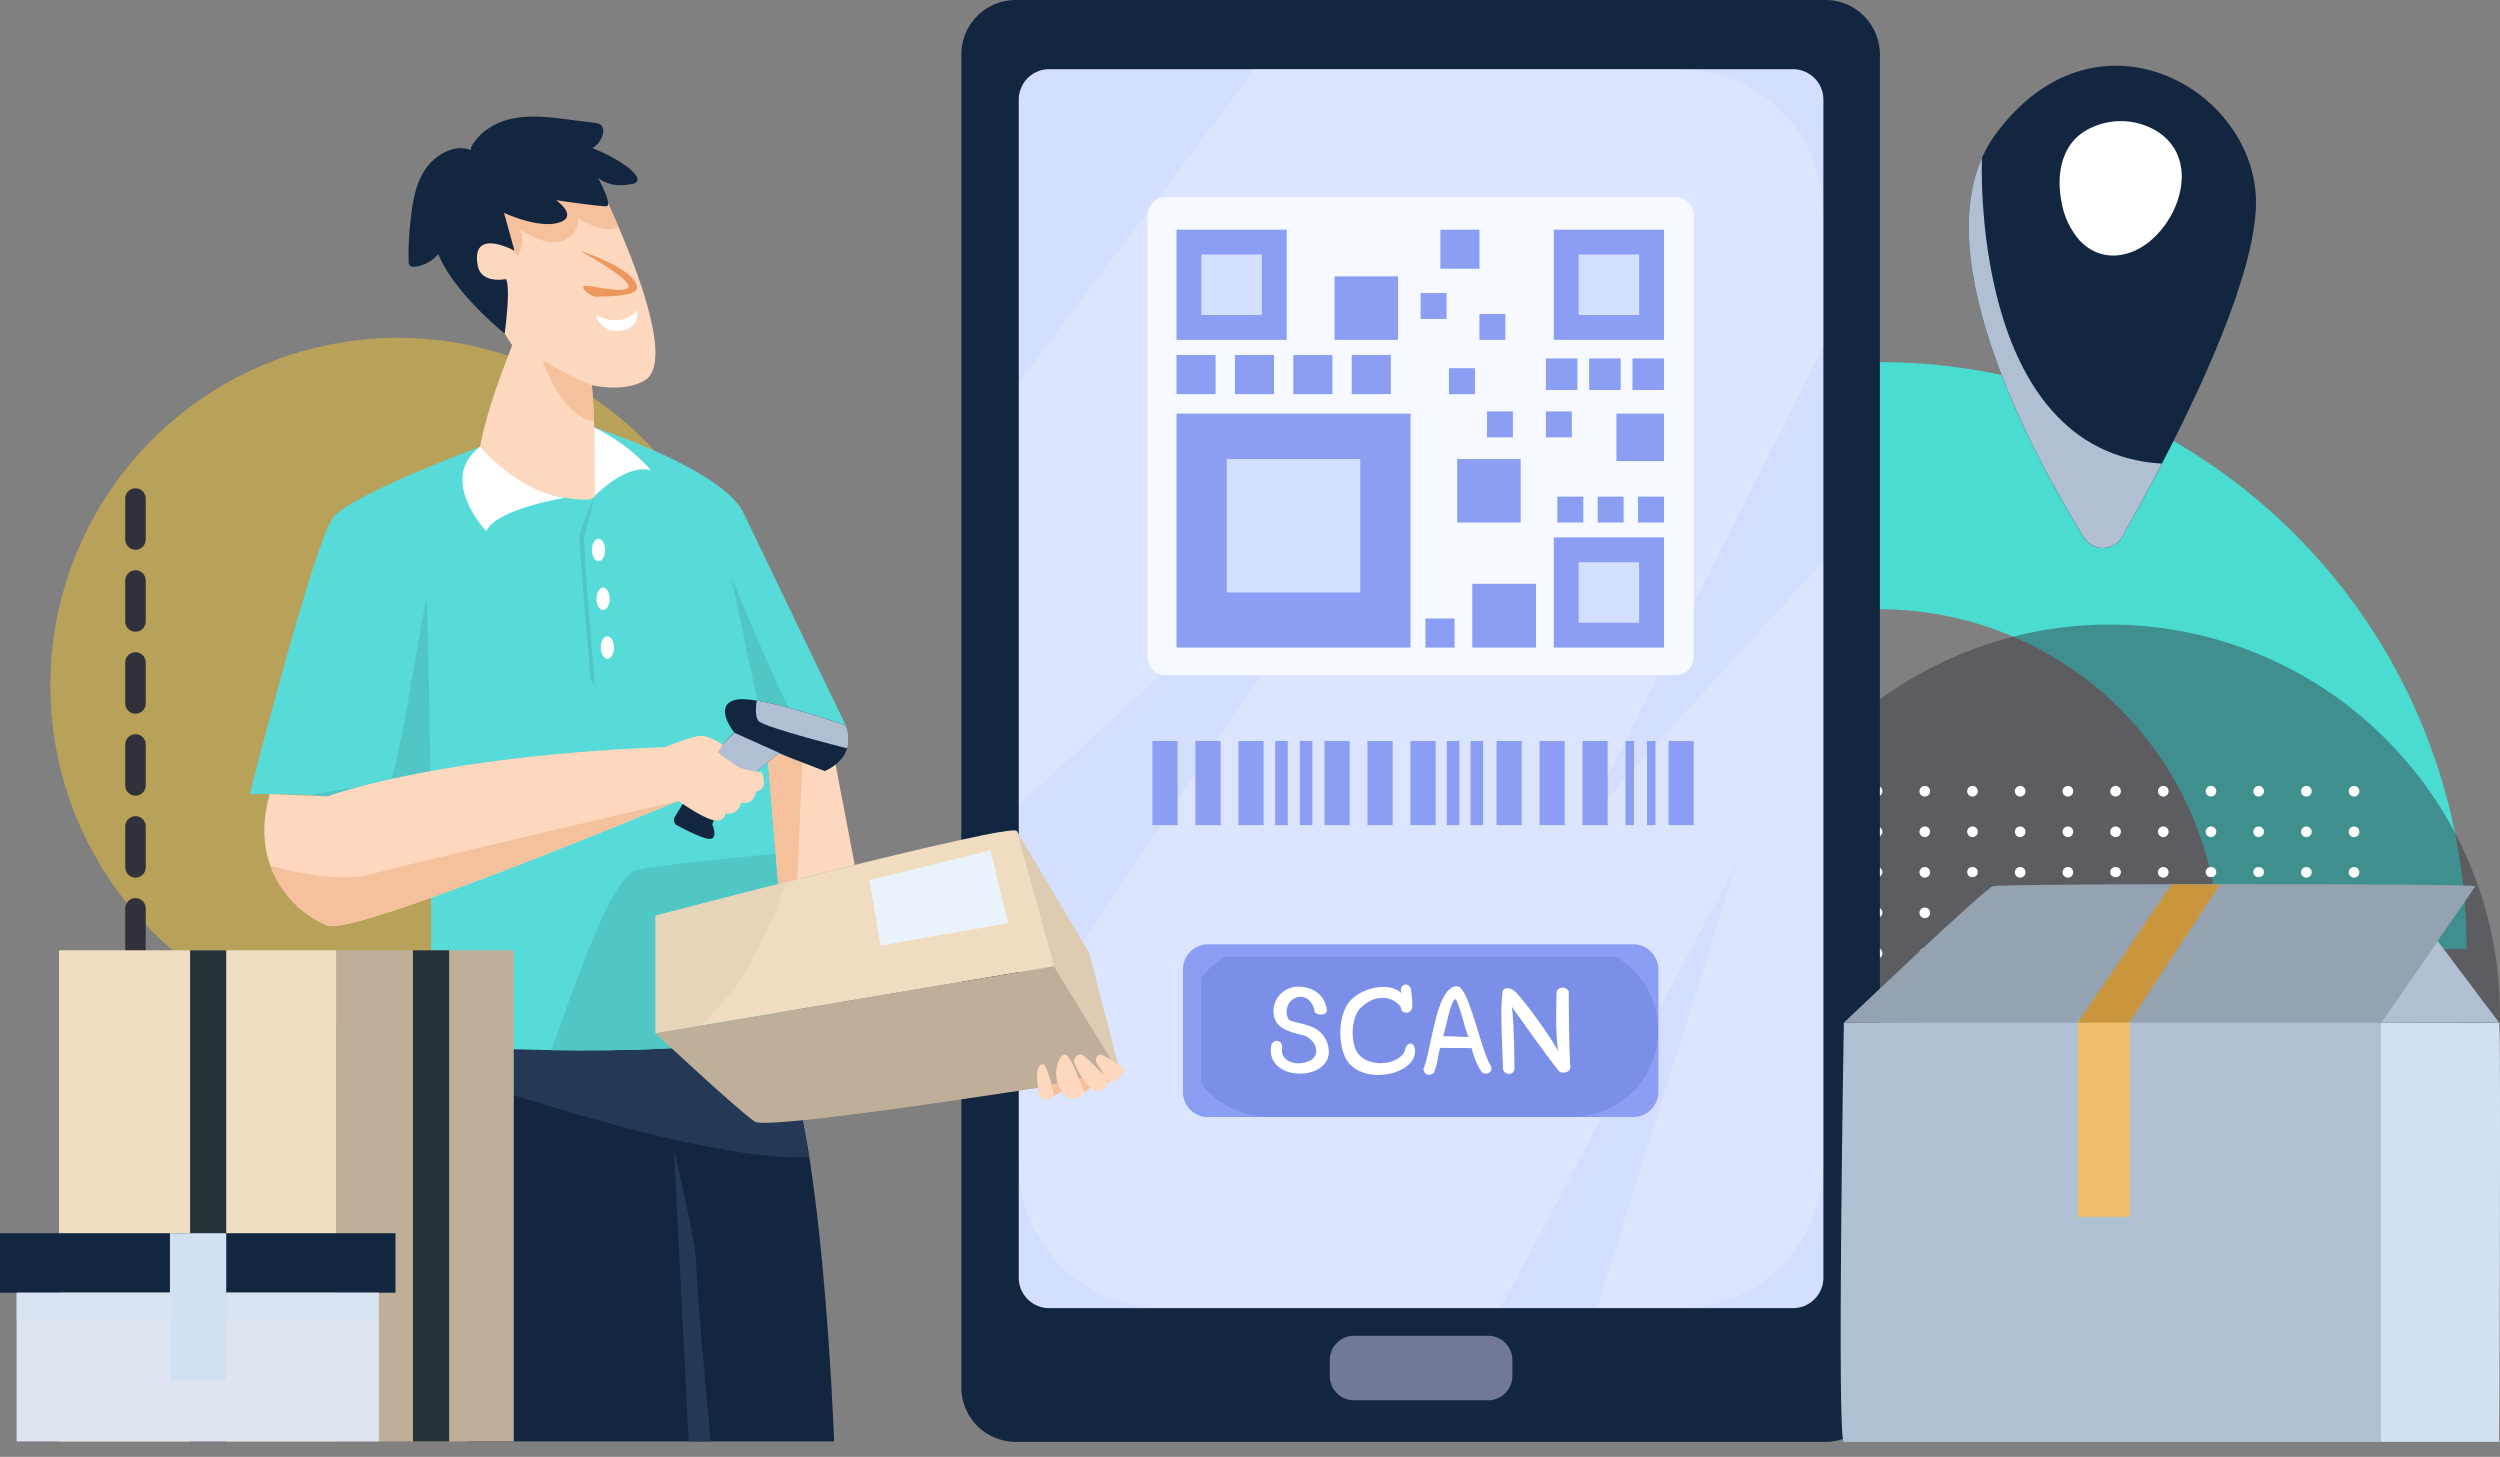 <svg xmlns="http://www.w3.org/2000/svg" xmlns:xlink="http://www.w3.org/1999/xlink" width="487.959" height="284.353" viewBox="0 0 487.959 284.353">
  <rect x="0" y="0" width="487.959" height="284.353" fill="#808080" stroke="none"/>
  <defs>
    <clipPath id="clip-path">
      <rect id="Rectángulo_352791" data-name="Rectángulo 352791" width="240.644" height="122.765" fill="#12263f"/>
    </clipPath>
    <clipPath id="clip-path-2">
      <rect id="Rectángulo_358504" data-name="Rectángulo 358504" width="487.959" height="284.353" fill="none"/>
    </clipPath>
    <clipPath id="clip-path-3">
      <rect id="Rectángulo_358431" data-name="Rectángulo 358431" width="487.958" height="284.352" fill="none"/>
    </clipPath>
    <clipPath id="clip-path-4">
      <path id="Rectángulo_358433" data-name="Rectángulo 358433" d="M28,0H129.051a28,28,0,0,1,28,28V213.829a28,28,0,0,1-28,28H28a28,28,0,0,1-28-28V28A28,28,0,0,1,28,0Z" fill="#e9f0fe"/>
    </clipPath>
    <clipPath id="clip-path-5">
      <rect id="Rectángulo_358432" data-name="Rectángulo 358432" width="183.407" height="262.425" fill="#e9f0fe"/>
    </clipPath>
    <clipPath id="clip-path-7">
      <path id="Rectángulo_358481" data-name="Rectángulo 358481" d="M16.862,0H75.943A16.862,16.862,0,0,1,92.805,16.862v0A16.862,16.862,0,0,1,75.943,33.725H16.862A16.862,16.862,0,0,1,0,16.862v0A16.862,16.862,0,0,1,16.862,0Z" fill="none"/>
    </clipPath>
    <clipPath id="clip-path-8">
      <rect id="Rectángulo_358480" data-name="Rectángulo 358480" width="92.322" height="35.461" fill="none"/>
    </clipPath>
    <clipPath id="clip-path-10">
      <path id="Trazado_751793" data-name="Trazado 751793" d="M399.141,959.792s-4.745,12.328-2.351,25.825,6.5,51.64,6.5,51.64H474.78s-2.353-65.439-11.1-77.464Z" transform="translate(-396.115 -959.792)" fill="none"/>
    </clipPath>
    <clipPath id="clip-path-12">
      <path id="Trazado_751796" data-name="Trazado 751796" d="M703.99,677.416l2.291,27.622,15-3.747-4.812-25.2Z" transform="translate(-703.99 -676.09)" fill="#f5c19c"/>
    </clipPath>
    <clipPath id="clip-path-14">
      <path id="Trazado_751800" data-name="Trazado 751800" d="M274.455,396.513s-24.948,9.179-28.67,13.776-16.323,54.023-16.323,54.023,25.343-.4,35.4,3.62V513.39s53.5,3.62,69.995-3.218c0,0-2.351-29.133-4.6-55.906l15.552-3.331L326.058,409.9h0c-3.5-8.789-29.361-17.142-29.361-17.142Z" transform="translate(-229.462 -392.755)" fill="none"/>
    </clipPath>
    <clipPath id="clip-path-16">
      <path id="Trazado_751804" data-name="Trazado 751804" d="M442.282,158.872c-7.795.24-16.355,5.549-18.24,9.1-2.622,4.936,7.1,20.979,9.564,24.538,0,0-9.122,22.3-5.723,24.767s21.714,7.229,21.869,4.6c.11-1.869-.033-15.63-.61-21.562,3.724.738,7.42.678,10.229-.893,6.307-3.53-2.7-25.046-6.841-34.092a10.979,10.979,0,0,0-9.919-6.462c-.109,0-.219,0-.328.005" transform="translate(-423.597 -158.867)" fill="none"/>
    </clipPath>
    <clipPath id="clip-path-18">
      <path id="Trazado_751818" data-name="Trazado 751818" d="M631.034,642.672c-4.173,1.26,0,6.378,0,6.378-2.654,1.725-9.555,12.961-11.661,16.452a1.154,1.154,0,0,0,.444,1.615c1.792.959,5.334,2.758,6.492,2.643,1.575-.157.394-2.835.394-2.835,1.811-5.354,12.993-13.859,12.993-13.859l8.977,3.465c6.772-3.15,4.095-8.9,4.095-8.9s-14.48-5.13-20.267-5.129a5.232,5.232,0,0,0-1.467.168" transform="translate(-619.207 -642.504)" fill="none"/>
    </clipPath>
    <clipPath id="clip-path-20">
      <path id="Trazado_751821" data-name="Trazado 751821" d="M321.14,678.306c-44.6,1.672-65.846,9.6-65.846,9.6l-11.326-.44c-4.338,15.122,5.784,23.646,11.326,25.671,4.938,1.8,57.107-19.647,68.4-24.336,1.379.949,4.914,3.3,6.778,3.738,2.347.556,2.409-1.3,2.409-1.3a2.5,2.5,0,0,0,3.063-2.1c2.569.556,2.99-2.224,2.99-2.224,2.594-.309,1.05-3.706,1.05-3.706a23,23,0,0,1-4.262-.865,37.133,37.133,0,0,1-4.274-3.029l.931-1.449a10.885,10.885,0,0,0-3.822-1.761,1.708,1.708,0,0,0-.246-.016c-1.566,0-5.481,1.526-7.171,2.216" transform="translate(-242.916 -676.09)" fill="none"/>
    </clipPath>
    <clipPath id="clip-path-22">
      <path id="Trazado_751824" data-name="Trazado 751824" d="M602.25,779.646v22.961l77.8-13.08s-6.177-24.706-7.266-26.4c-.049-.076-.233-.112-.54-.112-6.6,0-70,16.636-70,16.636" transform="translate(-602.25 -763.01)" fill="none"/>
    </clipPath>
    <clipPath id="clip-path-23">
      <rect id="Rectángulo_358489" data-name="Rectángulo 358489" width="32.066" height="37.042" fill="#ddcbb2"/>
    </clipPath>
    <clipPath id="clip-path-25">
      <rect id="Rectángulo_358498" data-name="Rectángulo 358498" width="70.708" height="5.579" fill="#d2e1f1"/>
    </clipPath>
    <clipPath id="clip-path-26">
      <path id="Trazado_751840" data-name="Trazado 751840" d="M1814.268,73.826c-15.5,21.166,7.614,63.052,17.261,78.647a4.352,4.352,0,0,0,7.488-.139c8.055-14.193,26.819-49.218,26.08-66.267-.6-13.806-13.228-25.664-27.3-25.664-8.029,0-16.527,3.861-23.528,13.423" transform="translate(-1809.062 -60.403)" fill="#b0c0d2"/>
    </clipPath>
  </defs>
  <g id="Grupo_1022456" data-name="Grupo 1022456" transform="translate(8055.661 7583.24)">
    <g id="Grupo_1020694" data-name="Grupo 1020694" transform="translate(-8045.832 -7520.748)">
      <g id="Enmascarar_grupo_1018593" data-name="Enmascarar grupo 1018593" transform="translate(237.485 0)" clip-path="url(#clip-path)">
        <path id="Trazado_151731" data-name="Trazado 151731" d="M114.579,180.914a66.335,66.335,0,1,1,66.335-66.335,66.41,66.41,0,0,1-66.335,66.335m0,48.244A114.579,114.579,0,1,0,0,114.579,114.579,114.579,0,0,0,114.579,229.157Z" transform="translate(4.971 8.187)" fill="#4adbd1"/>
      </g>
      <g id="Grupo_1018971" data-name="Grupo 1018971" transform="translate(0 0)">
        <path id="Trazado_145969" data-name="Trazado 145969" d="M67.861,0A67.861,67.861,0,1,1,0,67.861,67.861,67.861,0,0,1,67.861,0Z" transform="translate(0 3.444)" fill="#ffca28" opacity="0.444" style="mix-blend-mode: multiply;isolation: isolate"/>
        <rect id="Rectángulo_34812" data-name="Rectángulo 34812" width="478.129" height="201.389" transform="translate(0)" fill="none"/>
        <path id="Trazado_145971" data-name="Trazado 145971" d="M7.745,0A7.745,7.745,0,1,1,0,7.745,7.745,7.745,0,0,1,7.745,0Z" transform="translate(30.598 170.551)" fill="#31313c" opacity="0.444" style="mix-blend-mode: multiply;isolation: isolate"/>
        <g id="Grupo_80270" data-name="Grupo 80270" transform="translate(325.77 59.416)">
          <path id="Trazado_145968" data-name="Trazado 145968" d="M76.18,0A76.18,76.18,0,1,1,0,76.18,76.18,76.18,0,0,1,76.18,0Z" transform="translate(0)" fill="#31313c" opacity="0.444" style="mix-blend-mode: multiply;isolation: isolate"/>
          <g id="Grupo_78276" data-name="Grupo 78276" transform="translate(29.743 31.493)">
            <g id="Grupo_53306" data-name="Grupo 53306">
              <path id="Trazado_99200" data-name="Trazado 99200" d="M416.283,51.213a1.036,1.036,0,1,1-1.035-.989A1.013,1.013,0,0,1,416.283,51.213Z" transform="translate(-414.214 -50.224)" fill="#fff"/>
              <path id="Trazado_99201" data-name="Trazado 99201" d="M424.729,51.213a1.035,1.035,0,1,1-1.034-.989A1.012,1.012,0,0,1,424.729,51.213Z" transform="translate(-413.351 -50.224)" fill="#fff"/>
              <path id="Trazado_99202" data-name="Trazado 99202" d="M433.175,51.213a1.036,1.036,0,1,1-1.034-.989A1.012,1.012,0,0,1,433.175,51.213Z" transform="translate(-412.487 -50.224)" fill="#fff"/>
              <path id="Trazado_99203" data-name="Trazado 99203" d="M441.622,51.213a1.035,1.035,0,1,1-1.035-.989A1.013,1.013,0,0,1,441.622,51.213Z" transform="translate(-411.624 -50.224)" fill="#fff"/>
              <path id="Trazado_99204" data-name="Trazado 99204" d="M450.068,51.213a1.036,1.036,0,1,1-1.034-.989A1.012,1.012,0,0,1,450.068,51.213Z" transform="translate(-410.76 -50.224)" fill="#fff"/>
              <path id="Trazado_99205" data-name="Trazado 99205" d="M458.514,51.213a1.035,1.035,0,1,1-1.034-.989A1.012,1.012,0,0,1,458.514,51.213Z" transform="translate(-409.896 -50.224)" fill="#fff"/>
              <path id="Trazado_99206" data-name="Trazado 99206" d="M466.961,51.213a1.036,1.036,0,1,1-1.035-.989A1.013,1.013,0,0,1,466.961,51.213Z" transform="translate(-409.033 -50.224)" fill="#fff"/>
              <path id="Trazado_99207" data-name="Trazado 99207" d="M475.407,51.213a1.035,1.035,0,1,1-1.034-.989A1.012,1.012,0,0,1,475.407,51.213Z" transform="translate(-408.169 -50.224)" fill="#fff"/>
              <path id="Trazado_99208" data-name="Trazado 99208" d="M483.853,51.213a1.036,1.036,0,1,1-1.034-.989A1.012,1.012,0,0,1,483.853,51.213Z" transform="translate(-407.306 -50.224)" fill="#fff"/>
              <path id="Trazado_99209" data-name="Trazado 99209" d="M492.3,51.213a1.036,1.036,0,1,1-1.035-.989A1.013,1.013,0,0,1,492.3,51.213Z" transform="translate(-406.442 -50.224)" fill="#fff"/>
              <path id="Trazado_99210" data-name="Trazado 99210" d="M500.746,51.213a1.036,1.036,0,1,1-1.035-.989A1.013,1.013,0,0,1,500.746,51.213Z" transform="translate(-405.579 -50.224)" fill="#fff"/>
            </g>
            <g id="Grupo_53307" data-name="Grupo 53307" transform="translate(0 7.914)">
              <path id="Trazado_99211" data-name="Trazado 99211" d="M416.283,58.721a1.036,1.036,0,1,1-1.035-.989A1.013,1.013,0,0,1,416.283,58.721Z" transform="translate(-414.214 -57.732)" fill="#fff"/>
              <path id="Trazado_99212" data-name="Trazado 99212" d="M424.729,58.721a1.035,1.035,0,1,1-1.034-.989A1.012,1.012,0,0,1,424.729,58.721Z" transform="translate(-413.351 -57.732)" fill="#fff"/>
              <path id="Trazado_99213" data-name="Trazado 99213" d="M433.175,58.721a1.036,1.036,0,1,1-1.034-.989A1.012,1.012,0,0,1,433.175,58.721Z" transform="translate(-412.487 -57.732)" fill="#fff"/>
              <path id="Trazado_99214" data-name="Trazado 99214" d="M441.622,58.721a1.035,1.035,0,1,1-1.035-.989A1.013,1.013,0,0,1,441.622,58.721Z" transform="translate(-411.624 -57.732)" fill="#fff"/>
              <path id="Trazado_99215" data-name="Trazado 99215" d="M450.068,58.721a1.036,1.036,0,1,1-1.034-.989A1.012,1.012,0,0,1,450.068,58.721Z" transform="translate(-410.76 -57.732)" fill="#fff"/>
              <path id="Trazado_99216" data-name="Trazado 99216" d="M458.514,58.721a1.035,1.035,0,1,1-1.034-.989A1.012,1.012,0,0,1,458.514,58.721Z" transform="translate(-409.896 -57.732)" fill="#fff"/>
              <path id="Trazado_99217" data-name="Trazado 99217" d="M466.961,58.721a1.036,1.036,0,1,1-1.035-.989A1.013,1.013,0,0,1,466.961,58.721Z" transform="translate(-409.033 -57.732)" fill="#fff"/>
              <path id="Trazado_99218" data-name="Trazado 99218" d="M475.407,58.721a1.035,1.035,0,1,1-1.034-.989A1.012,1.012,0,0,1,475.407,58.721Z" transform="translate(-408.169 -57.732)" fill="#fff"/>
              <path id="Trazado_99219" data-name="Trazado 99219" d="M483.853,58.721a1.036,1.036,0,1,1-1.034-.989A1.012,1.012,0,0,1,483.853,58.721Z" transform="translate(-407.306 -57.732)" fill="#fff"/>
              <path id="Trazado_99220" data-name="Trazado 99220" d="M492.3,58.721a1.036,1.036,0,1,1-1.035-.989A1.013,1.013,0,0,1,492.3,58.721Z" transform="translate(-406.442 -57.732)" fill="#fff"/>
              <path id="Trazado_99221" data-name="Trazado 99221" d="M500.746,58.721a1.036,1.036,0,1,1-1.035-.989A1.013,1.013,0,0,1,500.746,58.721Z" transform="translate(-405.579 -57.732)" fill="#fff"/>
            </g>
            <g id="Grupo_53308" data-name="Grupo 53308" transform="translate(0 15.828)">
              <ellipse id="Elipse_3955" data-name="Elipse 3955" cx="1.034" cy="0.989" rx="1.034" ry="0.989" fill="#fff"/>
              <path id="Trazado_99222" data-name="Trazado 99222" d="M424.729,66.229a1.035,1.035,0,1,1-1.034-.989A1.013,1.013,0,0,1,424.729,66.229Z" transform="translate(-413.351 -65.24)" fill="#fff"/>
              <ellipse id="Elipse_3956" data-name="Elipse 3956" cx="1.034" cy="0.989" rx="1.034" ry="0.989" transform="translate(18.62)" fill="#fff"/>
              <path id="Trazado_99223" data-name="Trazado 99223" d="M441.622,66.229a1.035,1.035,0,1,1-1.035-.989A1.013,1.013,0,0,1,441.622,66.229Z" transform="translate(-411.623 -65.24)" fill="#fff"/>
              <path id="Trazado_99224" data-name="Trazado 99224" d="M450.068,66.229a1.036,1.036,0,1,1-1.034-.989A1.013,1.013,0,0,1,450.068,66.229Z" transform="translate(-410.76 -65.24)" fill="#fff"/>
              <ellipse id="Elipse_3957" data-name="Elipse 3957" cx="1.034" cy="0.989" rx="1.034" ry="0.989" transform="translate(46.549)" fill="#fff"/>
              <path id="Trazado_99225" data-name="Trazado 99225" d="M466.961,66.229a1.036,1.036,0,1,1-1.035-.989A1.014,1.014,0,0,1,466.961,66.229Z" transform="translate(-409.033 -65.24)" fill="#fff"/>
              <ellipse id="Elipse_3958" data-name="Elipse 3958" cx="1.034" cy="0.989" rx="1.034" ry="0.989" transform="translate(65.169)" fill="#fff"/>
              <ellipse id="Elipse_3959" data-name="Elipse 3959" cx="1.034" cy="0.989" rx="1.034" ry="0.989" transform="translate(74.479)" fill="#fff"/>
              <path id="Trazado_99226" data-name="Trazado 99226" d="M492.3,66.229a1.036,1.036,0,1,1-1.035-.989A1.014,1.014,0,0,1,492.3,66.229Z" transform="translate(-406.442 -65.24)" fill="#fff"/>
              <path id="Trazado_99227" data-name="Trazado 99227" d="M500.746,66.229a1.036,1.036,0,1,1-1.035-.989A1.013,1.013,0,0,1,500.746,66.229Z" transform="translate(-405.579 -65.24)" fill="#fff"/>
            </g>
            <g id="Grupo_53309" data-name="Grupo 53309" transform="translate(0 23.741)">
              <ellipse id="Elipse_3960" data-name="Elipse 3960" cx="1.034" cy="0.989" rx="1.034" ry="0.989" transform="translate(0 0)" fill="#fff"/>
              <path id="Trazado_99228" data-name="Trazado 99228" d="M424.729,73.737a1.035,1.035,0,1,1-1.034-.99A1.012,1.012,0,0,1,424.729,73.737Z" transform="translate(-413.351 -72.747)" fill="#fff"/>
              <ellipse id="Elipse_3961" data-name="Elipse 3961" cx="1.034" cy="0.989" rx="1.034" ry="0.989" transform="translate(18.62 0)" fill="#fff"/>
              <path id="Trazado_99229" data-name="Trazado 99229" d="M441.622,73.737a1.035,1.035,0,1,1-1.035-.99A1.012,1.012,0,0,1,441.622,73.737Z" transform="translate(-411.623 -72.747)" fill="#fff"/>
              <path id="Trazado_99230" data-name="Trazado 99230" d="M450.068,73.737a1.036,1.036,0,1,1-1.034-.99A1.012,1.012,0,0,1,450.068,73.737Z" transform="translate(-410.76 -72.747)" fill="#fff"/>
              <ellipse id="Elipse_3962" data-name="Elipse 3962" cx="1.034" cy="0.989" rx="1.034" ry="0.989" transform="translate(46.549 0)" fill="#fff"/>
              <path id="Trazado_99231" data-name="Trazado 99231" d="M466.961,73.737a1.036,1.036,0,1,1-1.035-.99A1.013,1.013,0,0,1,466.961,73.737Z" transform="translate(-409.033 -72.747)" fill="#fff"/>
              <ellipse id="Elipse_3963" data-name="Elipse 3963" cx="1.034" cy="0.989" rx="1.034" ry="0.989" transform="translate(65.169 0)" fill="#fff"/>
              <ellipse id="Elipse_3964" data-name="Elipse 3964" cx="1.034" cy="0.989" rx="1.034" ry="0.989" transform="translate(74.479 0)" fill="#fff"/>
              <path id="Trazado_99232" data-name="Trazado 99232" d="M492.3,73.737a1.036,1.036,0,1,1-1.035-.99A1.013,1.013,0,0,1,492.3,73.737Z" transform="translate(-406.442 -72.747)" fill="#fff"/>
              <path id="Trazado_99233" data-name="Trazado 99233" d="M500.746,73.737a1.035,1.035,0,1,1-1.035-.99A1.013,1.013,0,0,1,500.746,73.737Z" transform="translate(-405.579 -72.747)" fill="#fff"/>
            </g>
            <g id="Grupo_53310" data-name="Grupo 53310" transform="translate(0 31.655)">
              <path id="Trazado_99234" data-name="Trazado 99234" d="M416.283,81.245a1.035,1.035,0,1,1-1.035-.99A1.013,1.013,0,0,1,416.283,81.245Z" transform="translate(-414.214 -80.255)" fill="#fff"/>
              <path id="Trazado_99235" data-name="Trazado 99235" d="M424.729,81.245a1.035,1.035,0,1,1-1.034-.99A1.012,1.012,0,0,1,424.729,81.245Z" transform="translate(-413.351 -80.255)" fill="#fff"/>
              <path id="Trazado_99236" data-name="Trazado 99236" d="M433.175,81.245a1.035,1.035,0,1,1-1.034-.99A1.012,1.012,0,0,1,433.175,81.245Z" transform="translate(-412.487 -80.255)" fill="#fff"/>
              <path id="Trazado_99237" data-name="Trazado 99237" d="M441.622,81.245a1.035,1.035,0,1,1-1.035-.99A1.012,1.012,0,0,1,441.622,81.245Z" transform="translate(-411.624 -80.255)" fill="#fff"/>
              <path id="Trazado_99238" data-name="Trazado 99238" d="M450.068,81.245a1.036,1.036,0,1,1-1.034-.99A1.012,1.012,0,0,1,450.068,81.245Z" transform="translate(-410.76 -80.255)" fill="#fff"/>
              <path id="Trazado_99239" data-name="Trazado 99239" d="M458.514,81.245a1.035,1.035,0,1,1-1.034-.99A1.012,1.012,0,0,1,458.514,81.245Z" transform="translate(-409.896 -80.255)" fill="#fff"/>
              <path id="Trazado_99240" data-name="Trazado 99240" d="M466.961,81.245a1.036,1.036,0,1,1-1.035-.99A1.013,1.013,0,0,1,466.961,81.245Z" transform="translate(-409.033 -80.255)" fill="#fff"/>
              <path id="Trazado_99241" data-name="Trazado 99241" d="M475.407,81.245a1.035,1.035,0,1,1-1.034-.99A1.012,1.012,0,0,1,475.407,81.245Z" transform="translate(-408.169 -80.255)" fill="#fff"/>
              <path id="Trazado_99242" data-name="Trazado 99242" d="M483.853,81.245a1.035,1.035,0,1,1-1.034-.99A1.012,1.012,0,0,1,483.853,81.245Z" transform="translate(-407.306 -80.255)" fill="#fff"/>
              <path id="Trazado_99243" data-name="Trazado 99243" d="M492.3,81.245a1.036,1.036,0,1,1-1.035-.99A1.013,1.013,0,0,1,492.3,81.245Z" transform="translate(-406.442 -80.255)" fill="#fff"/>
              <path id="Trazado_99244" data-name="Trazado 99244" d="M500.746,81.245a1.035,1.035,0,1,1-1.035-.99A1.012,1.012,0,0,1,500.746,81.245Z" transform="translate(-405.579 -80.255)" fill="#fff"/>
            </g>
            <g id="Grupo_53311" data-name="Grupo 53311" transform="translate(0 39.57)">
              <ellipse id="Elipse_3965" data-name="Elipse 3965" cx="1.034" cy="0.989" rx="1.034" ry="0.989" transform="translate(0 0)" fill="#fff"/>
              <path id="Trazado_99245" data-name="Trazado 99245" d="M424.729,88.753a1.035,1.035,0,1,1-1.034-.99A1.012,1.012,0,0,1,424.729,88.753Z" transform="translate(-413.351 -87.763)" fill="#fff"/>
              <ellipse id="Elipse_3966" data-name="Elipse 3966" cx="1.034" cy="0.989" rx="1.034" ry="0.989" transform="translate(18.62 0)" fill="#fff"/>
              <path id="Trazado_99246" data-name="Trazado 99246" d="M441.622,88.753a1.035,1.035,0,1,1-1.035-.99A1.012,1.012,0,0,1,441.622,88.753Z" transform="translate(-411.623 -87.763)" fill="#fff"/>
              <path id="Trazado_99247" data-name="Trazado 99247" d="M450.068,88.753a1.036,1.036,0,1,1-1.034-.99A1.012,1.012,0,0,1,450.068,88.753Z" transform="translate(-410.76 -87.763)" fill="#fff"/>
              <ellipse id="Elipse_3967" data-name="Elipse 3967" cx="1.034" cy="0.989" rx="1.034" ry="0.989" transform="translate(46.549 0)" fill="#fff"/>
              <path id="Trazado_99248" data-name="Trazado 99248" d="M466.961,88.753a1.036,1.036,0,1,1-1.035-.99A1.013,1.013,0,0,1,466.961,88.753Z" transform="translate(-409.033 -87.763)" fill="#fff"/>
              <ellipse id="Elipse_3968" data-name="Elipse 3968" cx="1.034" cy="0.989" rx="1.034" ry="0.989" transform="translate(65.169 0)" fill="#fff"/>
              <ellipse id="Elipse_3969" data-name="Elipse 3969" cx="1.034" cy="0.989" rx="1.034" ry="0.989" transform="translate(74.479 0)" fill="#fff"/>
              <path id="Trazado_99249" data-name="Trazado 99249" d="M492.3,88.753a1.036,1.036,0,1,1-1.035-.99A1.013,1.013,0,0,1,492.3,88.753Z" transform="translate(-406.442 -87.763)" fill="#fff"/>
              <path id="Trazado_99250" data-name="Trazado 99250" d="M500.746,88.753a1.035,1.035,0,1,1-1.035-.99A1.013,1.013,0,0,1,500.746,88.753Z" transform="translate(-405.579 -87.763)" fill="#fff"/>
            </g>
            <g id="Grupo_53312" data-name="Grupo 53312" transform="translate(0 47.484)">
              <ellipse id="Elipse_3970" data-name="Elipse 3970" cx="1.034" cy="0.989" rx="1.034" ry="0.989" fill="#fff"/>
              <path id="Trazado_99251" data-name="Trazado 99251" d="M424.729,96.26a1.035,1.035,0,1,1-1.034-.989A1.012,1.012,0,0,1,424.729,96.26Z" transform="translate(-413.351 -95.271)" fill="#fff"/>
              <ellipse id="Elipse_3971" data-name="Elipse 3971" cx="1.034" cy="0.989" rx="1.034" ry="0.989" transform="translate(18.62)" fill="#fff"/>
              <path id="Trazado_99252" data-name="Trazado 99252" d="M441.622,96.26a1.035,1.035,0,1,1-1.035-.989A1.013,1.013,0,0,1,441.622,96.26Z" transform="translate(-411.623 -95.271)" fill="#fff"/>
              <path id="Trazado_99253" data-name="Trazado 99253" d="M450.068,96.26a1.036,1.036,0,1,1-1.034-.989A1.012,1.012,0,0,1,450.068,96.26Z" transform="translate(-410.76 -95.271)" fill="#fff"/>
              <ellipse id="Elipse_3972" data-name="Elipse 3972" cx="1.034" cy="0.989" rx="1.034" ry="0.989" transform="translate(46.549)" fill="#fff"/>
              <path id="Trazado_99254" data-name="Trazado 99254" d="M466.961,96.26a1.036,1.036,0,1,1-1.035-.989A1.013,1.013,0,0,1,466.961,96.26Z" transform="translate(-409.033 -95.271)" fill="#fff"/>
              <ellipse id="Elipse_3973" data-name="Elipse 3973" cx="1.034" cy="0.989" rx="1.034" ry="0.989" transform="translate(65.169)" fill="#fff"/>
              <ellipse id="Elipse_3974" data-name="Elipse 3974" cx="1.034" cy="0.989" rx="1.034" ry="0.989" transform="translate(74.479)" fill="#fff"/>
              <path id="Trazado_99255" data-name="Trazado 99255" d="M492.3,96.26a1.036,1.036,0,1,1-1.035-.989A1.013,1.013,0,0,1,492.3,96.26Z" transform="translate(-406.442 -95.271)" fill="#fff"/>
              <path id="Trazado_99256" data-name="Trazado 99256" d="M500.746,96.26a1.036,1.036,0,1,1-1.035-.989A1.013,1.013,0,0,1,500.746,96.26Z" transform="translate(-405.579 -95.271)" fill="#fff"/>
            </g>
            <g id="Grupo_53313" data-name="Grupo 53313" transform="translate(0 55.398)">
              <path id="Trazado_99257" data-name="Trazado 99257" d="M416.283,103.768a1.036,1.036,0,1,1-1.035-.989A1.013,1.013,0,0,1,416.283,103.768Z" transform="translate(-414.214 -102.779)" fill="#fff"/>
              <path id="Trazado_99258" data-name="Trazado 99258" d="M424.729,103.768a1.035,1.035,0,1,1-1.034-.989A1.012,1.012,0,0,1,424.729,103.768Z" transform="translate(-413.351 -102.779)" fill="#fff"/>
              <path id="Trazado_99259" data-name="Trazado 99259" d="M433.175,103.768a1.036,1.036,0,1,1-1.034-.989A1.012,1.012,0,0,1,433.175,103.768Z" transform="translate(-412.487 -102.779)" fill="#fff"/>
              <path id="Trazado_99260" data-name="Trazado 99260" d="M441.622,103.768a1.035,1.035,0,1,1-1.035-.989A1.013,1.013,0,0,1,441.622,103.768Z" transform="translate(-411.624 -102.779)" fill="#fff"/>
              <path id="Trazado_99261" data-name="Trazado 99261" d="M450.068,103.768a1.036,1.036,0,1,1-1.034-.989A1.012,1.012,0,0,1,450.068,103.768Z" transform="translate(-410.76 -102.779)" fill="#fff"/>
              <path id="Trazado_99262" data-name="Trazado 99262" d="M458.514,103.768a1.035,1.035,0,1,1-1.034-.989A1.012,1.012,0,0,1,458.514,103.768Z" transform="translate(-409.896 -102.779)" fill="#fff"/>
              <path id="Trazado_99263" data-name="Trazado 99263" d="M466.961,103.768a1.036,1.036,0,1,1-1.035-.989A1.013,1.013,0,0,1,466.961,103.768Z" transform="translate(-409.033 -102.779)" fill="#fff"/>
              <path id="Trazado_99264" data-name="Trazado 99264" d="M475.407,103.768a1.035,1.035,0,1,1-1.034-.989A1.012,1.012,0,0,1,475.407,103.768Z" transform="translate(-408.169 -102.779)" fill="#fff"/>
              <path id="Trazado_99265" data-name="Trazado 99265" d="M483.853,103.768a1.036,1.036,0,1,1-1.034-.989A1.012,1.012,0,0,1,483.853,103.768Z" transform="translate(-407.306 -102.779)" fill="#fff"/>
              <path id="Trazado_99266" data-name="Trazado 99266" d="M492.3,103.768a1.036,1.036,0,1,1-1.035-.989A1.013,1.013,0,0,1,492.3,103.768Z" transform="translate(-406.442 -102.779)" fill="#fff"/>
              <path id="Trazado_99267" data-name="Trazado 99267" d="M500.746,103.768a1.036,1.036,0,1,1-1.035-.989A1.013,1.013,0,0,1,500.746,103.768Z" transform="translate(-405.579 -102.779)" fill="#fff"/>
            </g>
            <g id="Grupo_53314" data-name="Grupo 53314" transform="translate(0 63.312)">
              <ellipse id="Elipse_3975" data-name="Elipse 3975" cx="1.034" cy="0.989" rx="1.034" ry="0.989" fill="#fff"/>
              <path id="Trazado_99268" data-name="Trazado 99268" d="M424.729,111.276a1.035,1.035,0,1,1-1.034-.989A1.013,1.013,0,0,1,424.729,111.276Z" transform="translate(-413.351 -110.287)" fill="#fff"/>
              <ellipse id="Elipse_3976" data-name="Elipse 3976" cx="1.034" cy="0.989" rx="1.034" ry="0.989" transform="translate(18.62)" fill="#fff"/>
              <path id="Trazado_99269" data-name="Trazado 99269" d="M441.622,111.276a1.035,1.035,0,1,1-1.035-.989A1.013,1.013,0,0,1,441.622,111.276Z" transform="translate(-411.623 -110.287)" fill="#fff"/>
              <path id="Trazado_99270" data-name="Trazado 99270" d="M450.068,111.276a1.036,1.036,0,1,1-1.034-.989A1.013,1.013,0,0,1,450.068,111.276Z" transform="translate(-410.76 -110.287)" fill="#fff"/>
              <ellipse id="Elipse_3977" data-name="Elipse 3977" cx="1.034" cy="0.989" rx="1.034" ry="0.989" transform="translate(46.549)" fill="#fff"/>
              <path id="Trazado_99271" data-name="Trazado 99271" d="M466.961,111.276a1.036,1.036,0,1,1-1.035-.989A1.014,1.014,0,0,1,466.961,111.276Z" transform="translate(-409.033 -110.287)" fill="#fff"/>
              <ellipse id="Elipse_3978" data-name="Elipse 3978" cx="1.034" cy="0.989" rx="1.034" ry="0.989" transform="translate(65.169)" fill="#fff"/>
              <ellipse id="Elipse_3979" data-name="Elipse 3979" cx="1.034" cy="0.989" rx="1.034" ry="0.989" transform="translate(74.479)" fill="#fff"/>
              <path id="Trazado_99272" data-name="Trazado 99272" d="M492.3,111.276a1.036,1.036,0,1,1-1.035-.989A1.014,1.014,0,0,1,492.3,111.276Z" transform="translate(-406.442 -110.287)" fill="#fff"/>
              <path id="Trazado_99273" data-name="Trazado 99273" d="M500.746,111.276a1.036,1.036,0,1,1-1.035-.989A1.013,1.013,0,0,1,500.746,111.276Z" transform="translate(-405.579 -110.287)" fill="#fff"/>
            </g>
            <g id="Grupo_53315" data-name="Grupo 53315" transform="translate(0 71.225)">
              <path id="Trazado_99274" data-name="Trazado 99274" d="M416.283,118.784a1.035,1.035,0,1,1-1.035-.99A1.013,1.013,0,0,1,416.283,118.784Z" transform="translate(-414.214 -117.794)" fill="#fff"/>
              <path id="Trazado_99275" data-name="Trazado 99275" d="M424.729,118.784a1.035,1.035,0,1,1-1.034-.99A1.013,1.013,0,0,1,424.729,118.784Z" transform="translate(-413.351 -117.794)" fill="#fff"/>
              <path id="Trazado_99276" data-name="Trazado 99276" d="M433.175,118.784a1.035,1.035,0,1,1-1.034-.99A1.013,1.013,0,0,1,433.175,118.784Z" transform="translate(-412.487 -117.794)" fill="#fff"/>
              <path id="Trazado_99277" data-name="Trazado 99277" d="M441.622,118.784a1.035,1.035,0,1,1-1.035-.99A1.013,1.013,0,0,1,441.622,118.784Z" transform="translate(-411.624 -117.794)" fill="#fff"/>
              <path id="Trazado_99278" data-name="Trazado 99278" d="M450.068,118.784a1.036,1.036,0,1,1-1.034-.99A1.013,1.013,0,0,1,450.068,118.784Z" transform="translate(-410.76 -117.794)" fill="#fff"/>
              <path id="Trazado_99279" data-name="Trazado 99279" d="M458.514,118.784a1.035,1.035,0,1,1-1.034-.99A1.013,1.013,0,0,1,458.514,118.784Z" transform="translate(-409.896 -117.794)" fill="#fff"/>
              <path id="Trazado_99280" data-name="Trazado 99280" d="M466.961,118.784a1.036,1.036,0,1,1-1.035-.99A1.014,1.014,0,0,1,466.961,118.784Z" transform="translate(-409.033 -117.794)" fill="#fff"/>
              <path id="Trazado_99281" data-name="Trazado 99281" d="M475.407,118.784a1.035,1.035,0,1,1-1.034-.99A1.013,1.013,0,0,1,475.407,118.784Z" transform="translate(-408.169 -117.794)" fill="#fff"/>
              <path id="Trazado_99282" data-name="Trazado 99282" d="M483.853,118.784a1.035,1.035,0,1,1-1.034-.99A1.013,1.013,0,0,1,483.853,118.784Z" transform="translate(-407.306 -117.794)" fill="#fff"/>
              <path id="Trazado_99283" data-name="Trazado 99283" d="M492.3,118.784a1.036,1.036,0,1,1-1.035-.99A1.014,1.014,0,0,1,492.3,118.784Z" transform="translate(-406.442 -117.794)" fill="#fff"/>
              <path id="Trazado_99284" data-name="Trazado 99284" d="M500.746,118.784a1.035,1.035,0,1,1-1.035-.99A1.013,1.013,0,0,1,500.746,118.784Z" transform="translate(-405.579 -117.794)" fill="#fff"/>
            </g>
            <g id="Grupo_53316" data-name="Grupo 53316" transform="translate(0 79.139)">
              <ellipse id="Elipse_3980" data-name="Elipse 3980" cx="1.034" cy="0.989" rx="1.034" ry="0.989" transform="translate(0 0)" fill="#fff"/>
              <path id="Trazado_99285" data-name="Trazado 99285" d="M424.729,126.292a1.035,1.035,0,1,1-1.034-.99A1.012,1.012,0,0,1,424.729,126.292Z" transform="translate(-413.351 -125.302)" fill="#fff"/>
              <ellipse id="Elipse_3981" data-name="Elipse 3981" cx="1.034" cy="0.989" rx="1.034" ry="0.989" transform="translate(18.62 0)" fill="#fff"/>
              <path id="Trazado_99286" data-name="Trazado 99286" d="M441.622,126.292a1.035,1.035,0,1,1-1.035-.99A1.012,1.012,0,0,1,441.622,126.292Z" transform="translate(-411.623 -125.302)" fill="#fff"/>
              <path id="Trazado_99287" data-name="Trazado 99287" d="M450.068,126.292a1.036,1.036,0,1,1-1.034-.99A1.012,1.012,0,0,1,450.068,126.292Z" transform="translate(-410.76 -125.302)" fill="#fff"/>
              <ellipse id="Elipse_3982" data-name="Elipse 3982" cx="1.034" cy="0.989" rx="1.034" ry="0.989" transform="translate(46.549 0)" fill="#fff"/>
              <path id="Trazado_99288" data-name="Trazado 99288" d="M466.961,126.292a1.036,1.036,0,1,1-1.035-.99A1.013,1.013,0,0,1,466.961,126.292Z" transform="translate(-409.033 -125.302)" fill="#fff"/>
              <ellipse id="Elipse_3983" data-name="Elipse 3983" cx="1.034" cy="0.989" rx="1.034" ry="0.989" transform="translate(65.169 0)" fill="#fff"/>
              <ellipse id="Elipse_3984" data-name="Elipse 3984" cx="1.034" cy="0.989" rx="1.034" ry="0.989" transform="translate(74.479 0)" fill="#fff"/>
              <path id="Trazado_99289" data-name="Trazado 99289" d="M492.3,126.292a1.036,1.036,0,1,1-1.035-.99A1.013,1.013,0,0,1,492.3,126.292Z" transform="translate(-406.442 -125.302)" fill="#fff"/>
              <path id="Trazado_99290" data-name="Trazado 99290" d="M500.746,126.292a1.035,1.035,0,1,1-1.035-.99A1.013,1.013,0,0,1,500.746,126.292Z" transform="translate(-405.579 -125.302)" fill="#fff"/>
            </g>
            <g id="Grupo_53317" data-name="Grupo 53317" transform="translate(0 87.054)">
              <ellipse id="Elipse_3985" data-name="Elipse 3985" cx="1.034" cy="0.989" rx="1.034" ry="0.989" transform="translate(0 0)" fill="#fff"/>
              <path id="Trazado_99291" data-name="Trazado 99291" d="M424.729,133.8a1.035,1.035,0,1,1-1.034-.99A1.012,1.012,0,0,1,424.729,133.8Z" transform="translate(-413.351 -132.81)" fill="#fff"/>
              <ellipse id="Elipse_3986" data-name="Elipse 3986" cx="1.034" cy="0.989" rx="1.034" ry="0.989" transform="translate(18.62 0)" fill="#fff"/>
              <path id="Trazado_99292" data-name="Trazado 99292" d="M441.622,133.8a1.035,1.035,0,1,1-1.035-.99A1.012,1.012,0,0,1,441.622,133.8Z" transform="translate(-411.623 -132.81)" fill="#fff"/>
              <path id="Trazado_99293" data-name="Trazado 99293" d="M450.068,133.8a1.036,1.036,0,1,1-1.034-.99A1.012,1.012,0,0,1,450.068,133.8Z" transform="translate(-410.76 -132.81)" fill="#fff"/>
              <ellipse id="Elipse_3987" data-name="Elipse 3987" cx="1.034" cy="0.989" rx="1.034" ry="0.989" transform="translate(46.549 0)" fill="#fff"/>
              <path id="Trazado_99294" data-name="Trazado 99294" d="M466.961,133.8a1.036,1.036,0,1,1-1.035-.99A1.013,1.013,0,0,1,466.961,133.8Z" transform="translate(-409.033 -132.81)" fill="#fff"/>
              <ellipse id="Elipse_3988" data-name="Elipse 3988" cx="1.034" cy="0.989" rx="1.034" ry="0.989" transform="translate(65.169 0)" fill="#fff"/>
              <ellipse id="Elipse_3989" data-name="Elipse 3989" cx="1.034" cy="0.989" rx="1.034" ry="0.989" transform="translate(74.479 0)" fill="#fff"/>
              <path id="Trazado_99295" data-name="Trazado 99295" d="M492.3,133.8a1.036,1.036,0,1,1-1.035-.99A1.013,1.013,0,0,1,492.3,133.8Z" transform="translate(-406.442 -132.81)" fill="#fff"/>
              <path id="Trazado_99296" data-name="Trazado 99296" d="M500.746,133.8a1.035,1.035,0,1,1-1.035-.99A1.012,1.012,0,0,1,500.746,133.8Z" transform="translate(-405.579 -132.81)" fill="#fff"/>
            </g>
          </g>
        </g>
        <line id="Línea_138" data-name="Línea 138" y2="144.622" transform="translate(16.614 34.811)" fill="none" stroke="#31313c" stroke-linecap="round" stroke-width="4" stroke-dasharray="8"/>
      </g>
    </g>
    <g id="Grupo_1022561" data-name="Grupo 1022561" transform="translate(-8055.661 -7583.24)">
      <g id="Grupo_1022560" data-name="Grupo 1022560" clip-path="url(#clip-path-2)">
        <g id="Grupo_1022507" data-name="Grupo 1022507" transform="translate(0 0.001)">
          <g id="Grupo_1022506" data-name="Grupo 1022506" clip-path="url(#clip-path-3)">
            <path id="Trazado_751779" data-name="Trazado 751779" d="M1052,281.432H893.991a10.638,10.638,0,0,1-10.638-10.638V10.642A10.638,10.638,0,0,1,893.991,0H1052a10.638,10.638,0,0,1,10.638,10.638V270.794A10.638,10.638,0,0,1,1052,281.432" transform="translate(-695.716 -0.004)" fill="#12263f"/>
            <path id="Trazado_751780" data-name="Trazado 751780" d="M1087.219,305.378H942.062a5.948,5.948,0,0,1-5.948-5.948V69.5a5.948,5.948,0,0,1,5.948-5.948h145.157a5.948,5.948,0,0,1,5.948,5.948V299.43a5.948,5.948,0,0,1-5.948,5.948" transform="translate(-737.27 -50.05)" fill="#d4dfff"/>
          </g>
        </g>
        <g id="Grupo_1022512" data-name="Grupo 1022512" transform="translate(198.844 13.498)">
          <g id="Grupo_1022511" data-name="Grupo 1022511" clip-path="url(#clip-path-4)">
            <g id="Grupo_1022510" data-name="Grupo 1022510" transform="translate(-11.207 -6.416)" opacity="0.34">
              <g id="Grupo_1022509" data-name="Grupo 1022509">
                <g id="Grupo_1022508" data-name="Grupo 1022508" clip-path="url(#clip-path-5)">
                  <path id="Trazado_751781" data-name="Trazado 751781" d="M944.381,34.9l-61.028,80.963v77.774l89.642-82.241-86.14,128.933v55.444h94.219L1034.7,194.694l-29.95,95.269h46.867l11.024-11.386,4.123-159.386-62.16,68.119L1058.485,80.2,1055.6,33.344Z" transform="translate(-883.353 -33.343)" fill="#e9f0fe"/>
                </g>
              </g>
            </g>
          </g>
        </g>
        <g id="Grupo_1022514" data-name="Grupo 1022514" transform="translate(0 0.001)">
          <g id="Grupo_1022513" data-name="Grupo 1022513" clip-path="url(#clip-path-3)">
            <path id="Trazado_751782" data-name="Trazado 751782" d="M1252.808,1240.018h-26.164a4.738,4.738,0,0,1-4.739-4.738v-3.106a4.738,4.738,0,0,1,4.739-4.738h26.164a4.738,4.738,0,0,1,4.738,4.738v3.106a4.738,4.738,0,0,1-4.738,4.738" transform="translate(-962.355 -966.711)" fill="#727997"/>
            <rect id="Rectángulo_358434" data-name="Rectángulo 358434" width="4.908" height="16.426" transform="translate(224.935 144.621)" fill="#8c9ef4"/>
            <rect id="Rectángulo_358435" data-name="Rectángulo 358435" width="4.908" height="16.426" transform="translate(233.33 144.621)" fill="#8c9ef4"/>
            <rect id="Rectángulo_358436" data-name="Rectángulo 358436" width="4.908" height="16.426" transform="translate(241.725 144.621)" fill="#8c9ef4"/>
            <rect id="Rectángulo_358437" data-name="Rectángulo 358437" width="2.454" height="16.426" transform="translate(248.892 144.621)" fill="#8c9ef4"/>
            <rect id="Rectángulo_358438" data-name="Rectángulo 358438" width="2.454" height="16.426" transform="translate(253.703 144.621)" fill="#8c9ef4"/>
            <rect id="Rectángulo_358439" data-name="Rectángulo 358439" width="4.908" height="16.426" transform="translate(258.514 144.621)" fill="#8c9ef4"/>
            <rect id="Rectángulo_358440" data-name="Rectángulo 358440" width="4.908" height="16.426" transform="translate(266.909 144.621)" fill="#8c9ef4"/>
            <rect id="Rectángulo_358441" data-name="Rectángulo 358441" width="4.908" height="16.426" transform="translate(275.304 144.621)" fill="#8c9ef4"/>
            <rect id="Rectángulo_358442" data-name="Rectángulo 358442" width="2.454" height="16.426" transform="translate(287.025 144.621)" fill="#8c9ef4"/>
            <rect id="Rectángulo_358443" data-name="Rectángulo 358443" width="2.454" height="16.426" transform="translate(282.392 144.621)" fill="#8c9ef4"/>
            <rect id="Rectángulo_358444" data-name="Rectángulo 358444" width="4.908" height="16.426" transform="translate(292.094 144.621)" fill="#8c9ef4"/>
            <rect id="Rectángulo_358445" data-name="Rectángulo 358445" width="4.908" height="16.426" transform="translate(300.489 144.621)" fill="#8c9ef4"/>
            <rect id="Rectángulo_358446" data-name="Rectángulo 358446" width="4.908" height="16.426" transform="translate(308.884 144.621)" fill="#8c9ef4"/>
            <rect id="Rectángulo_358447" data-name="Rectángulo 358447" width="1.641" height="16.426" transform="translate(317.279 144.621)" fill="#8c9ef4"/>
            <rect id="Rectángulo_358448" data-name="Rectángulo 358448" width="1.641" height="16.426" transform="translate(321.476 144.621)" fill="#8c9ef4"/>
            <rect id="Rectángulo_358449" data-name="Rectángulo 358449" width="4.908" height="16.426" transform="translate(325.674 144.621)" fill="#8c9ef4"/>
            <path id="Trazado_751783" data-name="Trazado 751783" d="M1157.525,274.485h-99.58a3.513,3.513,0,0,1-3.513-3.513V184.719a3.513,3.513,0,0,1,3.513-3.513h99.58a3.513,3.513,0,0,1,3.512,3.513v86.253a3.513,3.513,0,0,1-3.512,3.513" transform="translate(-830.456 -142.716)" fill="#f6f9ff"/>
            <rect id="Rectángulo_358450" data-name="Rectángulo 358450" width="21.506" height="21.506" transform="translate(229.636 44.828)" fill="#8c9ef4"/>
            <rect id="Rectángulo_358451" data-name="Rectángulo 358451" width="45.671" height="45.671" transform="translate(229.636 80.722)" fill="#8c9ef4"/>
            <rect id="Rectángulo_358452" data-name="Rectángulo 358452" width="26.045" height="26.045" transform="translate(239.449 89.596)" fill="#d4dfff"/>
            <rect id="Rectángulo_358453" data-name="Rectángulo 358453" width="21.506" height="21.506" transform="translate(303.272 104.888)" fill="#8c9ef4"/>
            <rect id="Rectángulo_358454" data-name="Rectángulo 358454" width="21.506" height="21.506" transform="translate(303.272 44.828)" fill="#8c9ef4"/>
            <rect id="Rectángulo_358455" data-name="Rectángulo 358455" width="7.631" height="7.63" transform="translate(281.136 44.828)" fill="#8c9ef4"/>
            <rect id="Rectángulo_358456" data-name="Rectángulo 358456" width="7.63" height="7.63" transform="translate(229.636 69.294)" fill="#8c9ef4"/>
            <rect id="Rectángulo_358457" data-name="Rectángulo 358457" width="7.63" height="7.63" transform="translate(241.035 69.294)" fill="#8c9ef4"/>
            <rect id="Rectángulo_358458" data-name="Rectángulo 358458" width="7.63" height="7.63" transform="translate(252.434 69.294)" fill="#8c9ef4"/>
            <rect id="Rectángulo_358459" data-name="Rectángulo 358459" width="7.63" height="7.63" transform="translate(263.833 69.294)" fill="#8c9ef4"/>
            <rect id="Rectángulo_358460" data-name="Rectángulo 358460" width="5.061" height="5.061" transform="translate(288.766 61.272)" fill="#8c9ef4"/>
            <rect id="Rectángulo_358461" data-name="Rectángulo 358461" width="5.061" height="5.061" transform="translate(277.28 57.192)" fill="#8c9ef4"/>
            <rect id="Rectángulo_358462" data-name="Rectángulo 358462" width="5.061" height="5.061" transform="translate(301.733 80.3)" fill="#8c9ef4"/>
            <rect id="Rectángulo_358463" data-name="Rectángulo 358463" width="5.061" height="5.061" transform="translate(282.828 71.864)" fill="#8c9ef4"/>
            <rect id="Rectángulo_358464" data-name="Rectángulo 358464" width="5.061" height="5.061" transform="translate(290.235 80.3)" fill="#8c9ef4"/>
            <rect id="Rectángulo_358465" data-name="Rectángulo 358465" width="5.061" height="5.061" transform="translate(303.97 96.928)" fill="#8c9ef4"/>
            <rect id="Rectángulo_358466" data-name="Rectángulo 358466" width="5.061" height="5.061" transform="translate(311.843 96.928)" fill="#8c9ef4"/>
            <rect id="Rectángulo_358467" data-name="Rectángulo 358467" width="5.061" height="5.061" transform="translate(319.717 96.928)" fill="#8c9ef4"/>
            <rect id="Rectángulo_358468" data-name="Rectángulo 358468" width="12.393" height="12.393" transform="translate(260.481 53.94)" fill="#8c9ef4"/>
            <rect id="Rectángulo_358469" data-name="Rectángulo 358469" width="12.393" height="12.393" transform="translate(284.42 89.596)" fill="#8c9ef4"/>
            <rect id="Rectángulo_358470" data-name="Rectángulo 358470" width="5.677" height="5.677" transform="translate(278.224 120.716)" fill="#8c9ef4"/>
            <rect id="Rectángulo_358471" data-name="Rectángulo 358471" width="12.442" height="12.442" transform="translate(287.365 113.951)" fill="#8c9ef4"/>
            <rect id="Rectángulo_358472" data-name="Rectángulo 358472" width="9.278" height="9.278" transform="translate(315.5 80.722)" fill="#8c9ef4"/>
            <rect id="Rectángulo_358473" data-name="Rectángulo 358473" width="6.15" height="6.15" transform="translate(301.733 69.962)" fill="#8c9ef4"/>
            <rect id="Rectángulo_358474" data-name="Rectángulo 358474" width="6.15" height="6.15" transform="translate(310.18 69.962)" fill="#8c9ef4"/>
            <rect id="Rectángulo_358475" data-name="Rectángulo 358475" width="6.15" height="6.15" transform="translate(318.628 69.962)" fill="#8c9ef4"/>
            <rect id="Rectángulo_358476" data-name="Rectángulo 358476" width="11.808" height="11.808" transform="translate(308.121 109.737)" fill="#d4dfff"/>
            <rect id="Rectángulo_358477" data-name="Rectángulo 358477" width="11.808" height="11.808" transform="translate(234.485 49.676)" fill="#d4dfff"/>
            <rect id="Rectángulo_358478" data-name="Rectángulo 358478" width="11.808" height="11.808" transform="translate(308.121 49.676)" fill="#d4dfff"/>
            <path id="Trazado_751784" data-name="Trazado 751784" d="M1174.8,901.4h-82.954a4.925,4.925,0,0,1-4.925-4.925V872.6a4.926,4.926,0,0,1,4.925-4.926H1174.8a4.926,4.926,0,0,1,4.926,4.926V896.47a4.926,4.926,0,0,1-4.926,4.925" transform="translate(-856.039 -683.366)" fill="#8c9ef4"/>
          </g>
        </g>
        <g id="Grupo_1022519" data-name="Grupo 1022519" transform="translate(230.877 184.306)">
          <g id="Grupo_1022518" data-name="Grupo 1022518" clip-path="url(#clip-path-7)">
            <g id="Grupo_1022517" data-name="Grupo 1022517" transform="translate(3.535 2.41)" opacity="0.15">
              <g id="Grupo_1022516" data-name="Grupo 1022516">
                <g id="Grupo_1022515" data-name="Grupo 1022515" clip-path="url(#clip-path-8)">
                  <path id="Trazado_751785" data-name="Trazado 751785" d="M1191.8,914.482h-84.164a4.079,4.079,0,0,1-4.079-4.079V883.1a4.079,4.079,0,0,1,4.079-4.079H1191.8a4.079,4.079,0,0,1,4.079,4.079v27.3a4.079,4.079,0,0,1-4.079,4.079" transform="translate(-1103.556 -879.021)" fill="#1b3d9e"/>
                </g>
              </g>
            </g>
          </g>
        </g>
        <g id="Grupo_1022521" data-name="Grupo 1022521" transform="translate(0 0.001)">
          <g id="Grupo_1022520" data-name="Grupo 1022520" clip-path="url(#clip-path-3)">
            <path id="Trazado_751786" data-name="Trazado 751786" d="M1178.615,910.944a.778.778,0,0,1-.091.732,1.08,1.08,0,0,1-.609.387,1.773,1.773,0,0,1-.848-.008,1.607,1.607,0,0,1-.79-.436,3.405,3.405,0,0,0-.247-1.045,3.494,3.494,0,0,0-.576-.963,3.143,3.143,0,0,0-.856-.708,1.981,1.981,0,0,0-1.053-.263,2.848,2.848,0,0,0-1.382.4,2.7,2.7,0,0,0-.955.971,3.093,3.093,0,0,0-.4,1.358,3.187,3.187,0,0,0,.313,1.547,1.01,1.01,0,0,0,.716.477q.584.165,1.391.354t1.728.469a6.821,6.821,0,0,1,1.753.823,5.065,5.065,0,0,1,2.279,3.687,3.764,3.764,0,0,1-.222,2.057,3.953,3.953,0,0,1-1.144,1.506,5.525,5.525,0,0,1-1.777.955,7.628,7.628,0,0,1-2.123.379,8.034,8.034,0,0,1-2.173-.214,5.943,5.943,0,0,1-1.917-.815,4.413,4.413,0,0,1-1.374-1.44,4.089,4.089,0,0,1-.543-2.082,5.9,5.9,0,0,1,.033-.634,1.737,1.737,0,0,1,.148-.551,1.169,1.169,0,0,1,.329-.42,1.144,1.144,0,0,1,.576-.222,1.008,1.008,0,0,1,.559.115,1.043,1.043,0,0,1,.37.354,1.3,1.3,0,0,1,.181.527,2.864,2.864,0,0,1,.009.65,2.03,2.03,0,0,0,.205,1.243,2.485,2.485,0,0,0,.782.856,3.436,3.436,0,0,0,1.119.494,4.055,4.055,0,0,0,1.218.124,7.142,7.142,0,0,0,1.2-.173,3.625,3.625,0,0,0,1.1-.444,2.338,2.338,0,0,0,.79-.8,2.007,2.007,0,0,0,.23-1.234,2.576,2.576,0,0,0-.222-.823,3.324,3.324,0,0,0-.5-.8,4.3,4.3,0,0,0-.708-.667,2.645,2.645,0,0,0-.839-.428q-.658-.2-1.366-.378t-1.374-.412a8.971,8.971,0,0,1-1.259-.543,4.189,4.189,0,0,1-1.045-.774,3.361,3.361,0,0,1-.716-1.111,4.349,4.349,0,0,1-.28-1.555,4.448,4.448,0,0,1,.4-1.992,4.757,4.757,0,0,1,1.111-1.514,5.055,5.055,0,0,1,1.547-.963,4.6,4.6,0,0,1,1.7-.338,7.083,7.083,0,0,1,2.107.3,5.29,5.29,0,0,1,1.679.856,4.626,4.626,0,0,1,1.185,1.358,5.275,5.275,0,0,1,.625,1.769" transform="translate(-919.678 -714.077)" fill="#fff"/>
            <path id="Trazado_751787" data-name="Trazado 751787" d="M1243.47,905.937a1.136,1.136,0,0,1,.173-.848.97.97,0,0,1,.576-.4.918.918,0,0,1,.683.132,1.164,1.164,0,0,1,.494.716q.148.856.214,1.712t.066,1.745a1.19,1.19,0,0,1-.354.84,1.227,1.227,0,0,1-.716.337,1.094,1.094,0,0,1-.741-.189,1,1,0,0,1-.412-.757V909.1a4.357,4.357,0,0,0-3.876-1.819,5.529,5.529,0,0,0-2.1.593,7.181,7.181,0,0,0-1.876,1.357,4.276,4.276,0,0,0-.864,1.268,7.435,7.435,0,0,0-.51,1.572,9.143,9.143,0,0,0-.189,1.7,10.906,10.906,0,0,0,.09,1.662,8.156,8.156,0,0,0,.329,1.473,3.95,3.95,0,0,0,.535,1.1,4.075,4.075,0,0,0,1.193,1.119,5.73,5.73,0,0,0,1.539.667,6.738,6.738,0,0,0,1.7.23,7.059,7.059,0,0,0,1.712-.189,5.794,5.794,0,0,0,1.539-.6,4.213,4.213,0,0,0,1.2-1.013,1.847,1.847,0,0,0,.329-.667,5.253,5.253,0,0,1,.247-.716,1.239,1.239,0,0,1,.584-.584.676.676,0,0,1,.584.017,1.048,1.048,0,0,1,.436.518,2.059,2.059,0,0,1,.156.922,3.361,3.361,0,0,1-.79,2.09,5.934,5.934,0,0,1-1.95,1.522,9.494,9.494,0,0,1-2.658.856,10.04,10.04,0,0,1-2.921.082,8.5,8.5,0,0,1-2.74-.8,5.464,5.464,0,0,1-2.107-1.794,6.611,6.611,0,0,1-.79-1.588,10.52,10.52,0,0,1-.485-2.008,14.177,14.177,0,0,1-.14-2.238,12.473,12.473,0,0,1,.239-2.271,9.748,9.748,0,0,1,.667-2.1,6.307,6.307,0,0,1,1.135-1.728,7.141,7.141,0,0,1,1.3-1.07,9.121,9.121,0,0,1,1.629-.839,10.038,10.038,0,0,1,1.819-.527,8.274,8.274,0,0,1,1.86-.148,6.218,6.218,0,0,1,1.753.313,4.339,4.339,0,0,1,1.5.856c-.011-.066-.022-.129-.033-.189s-.022-.123-.033-.189" transform="translate(-970.017 -712.509)" fill="#fff"/>
            <path id="Trazado_751788" data-name="Trazado 751788" d="M1308.152,922.209a11.87,11.87,0,0,0,.56-1.737q.263-1.045.526-2.3t.56-2.617q.3-1.366.634-2.691t.749-2.518a12.752,12.752,0,0,1,.921-2.1,5.279,5.279,0,0,1,1.136-1.44,2.1,2.1,0,0,1,1.4-.535,1.191,1.191,0,0,1,.88.535,6.948,6.948,0,0,1,.856,1.432q.42.9.839,2.082t.831,2.485q.411,1.3.823,2.65t.814,2.567q.4,1.218.807,2.238a9.748,9.748,0,0,0,.815,1.662,1.054,1.054,0,0,1-.033.782,1.065,1.065,0,0,1-1.169.609,1.274,1.274,0,0,1-.724-.387,11.249,11.249,0,0,1-.724-1.3q-.329-.691-.568-1.333t-.387-1.16q-.148-.518-.2-.8-.823,0-1.58-.008t-1.5-.008q-.74,0-1.49-.008t-1.588-.025q-.2.757-.3,1.325t-.206,1.094q-.1.527-.247,1.086a12.555,12.555,0,0,1-.428,1.284,1.2,1.2,0,0,1-.683.444,1.142,1.142,0,0,1-.708-.058,1.121,1.121,0,0,1-.518-.469,1.056,1.056,0,0,1-.1-.79m6.287-13.381q-.231-.066-.461.3a4.979,4.979,0,0,0-.453.987q-.222.626-.436,1.432t-.42,1.629q-.206.823-.387,1.572t-.345,1.276l1.308.033q.6.017,1.185.041l1.185.05q.6.025,1.292.041-.4-.971-.667-1.885t-.527-1.819q-.255-.9-.552-1.81a17.748,17.748,0,0,0-.724-1.843" transform="translate(-1030.255 -713.771)" fill="#fff"/>
            <path id="Trazado_751789" data-name="Trazado 751789" d="M1393.065,923.023a.913.913,0,0,1-.3.667,1.466,1.466,0,0,1-.65.346,1.674,1.674,0,0,1-.757.008,1.055,1.055,0,0,1-.617-.362q-.444-.559-1.053-1.358t-1.309-1.745q-.7-.946-1.448-1.975t-1.473-2.033q-.725-1-1.383-1.926L1382.9,913q-.518-.724-.856-1.2l-.42-.593q.115.757.189,1.745t.132,2.082q.057,1.095.091,2.238t.057,2.23q.024,1.086.033,2.057t.025,1.7a1.059,1.059,0,0,1-.362.806,1.133,1.133,0,0,1-.724.263,1.209,1.209,0,0,1-.749-.272,1.13,1.13,0,0,1-.42-.8q-.016-.954-.066-2.173t-.1-2.559q-.049-1.341-.09-2.74t-.049-2.74q-.009-1.342.049-2.551t.189-2.164a.808.808,0,0,1,.387-.609,1.167,1.167,0,0,1,.691-.124,2.129,2.129,0,0,1,.774.247,2.731,2.731,0,0,1,.65.469q.625.642,1.391,1.58t1.58,2.016q.815,1.078,1.638,2.23t1.555,2.238q.732,1.086,1.317,2.033t.947,1.6a11.365,11.365,0,0,1-.271-1.7q-.091-.979-.14-2.074t-.058-2.23q-.008-1.136.009-2.181t.033-1.926q.016-.88.033-1.473a1.114,1.114,0,0,1,.428-.7,1.257,1.257,0,0,1,.724-.247,1.371,1.371,0,0,1,.749.206,1.1,1.1,0,0,1,.486.658q-.017.922-.008,2.131t.025,2.568q.016,1.358.041,2.765t.057,2.732q.033,1.325.083,2.485t.115,2" transform="translate(-1086.547 -714.717)" fill="#fff"/>
            <path id="Trazado_751790" data-name="Trazado 751790" d="M399.141,959.792s-4.745,12.328-2.35,25.825,6.5,51.64,6.5,51.64h71.491s-2.353-65.439-11.1-77.464Z" transform="translate(-311.975 -755.919)" fill="#12263f"/>
          </g>
        </g>
        <g id="Grupo_1022523" data-name="Grupo 1022523" transform="translate(84.141 203.874)">
          <g id="Grupo_1022522" data-name="Grupo 1022522" clip-path="url(#clip-path-10)">
            <path id="Trazado_751791" data-name="Trazado 751791" d="M622.211,1115.822l-3-59.228s4.382,17.906,4.382,22.727,3.1,37.19,3.1,37.19Z" transform="translate(-571.818 -1036.032)" fill="#233955"/>
            <path id="Trazado_751792" data-name="Trazado 751792" d="M386.787,937.409s57.6,20.783,78.14,17.951l-3.4-28.87-74.508.3Z" transform="translate(-388.768 -933.564)" fill="#233955"/>
          </g>
        </g>
        <g id="Grupo_1022525" data-name="Grupo 1022525" transform="translate(0 0.001)">
          <g id="Grupo_1022524" data-name="Grupo 1022524" clip-path="url(#clip-path-3)">
            <path id="Trazado_751794" data-name="Trazado 751794" d="M716.468,676.09l4.812,25.2-15,3.747-2.291-27.622Z" transform="translate(-554.452 -532.479)" fill="#fdd8be"/>
          </g>
        </g>
        <g id="Grupo_1022527" data-name="Grupo 1022527" transform="translate(149.538 143.611)">
          <g id="Grupo_1022526" data-name="Grupo 1022526" clip-path="url(#clip-path-12)">
            <path id="Trazado_751795" data-name="Trazado 751795" d="M694.038,671.4l-1.353,32.247-5.934.881s-6.733-30.468-3.994-32.523,11.281-.6,11.281-.6" transform="translate(-686.751 -672.005)" fill="#f5c19c"/>
          </g>
        </g>
        <g id="Grupo_1022529" data-name="Grupo 1022529" transform="translate(0 0.001)">
          <g id="Grupo_1022528" data-name="Grupo 1022528" clip-path="url(#clip-path-3)">
            <path id="Trazado_751797" data-name="Trazado 751797" d="M345.81,450.935,326.058,409.9h0c-3.5-8.789-29.36-17.142-29.36-17.142l-22.243,3.758s-24.948,9.179-28.67,13.777-16.323,54.023-16.323,54.023,25.343-.4,35.4,3.62V513.39s53.5,3.62,69.995-3.218c0,0-2.351-29.132-4.6-55.906Z" transform="translate(-180.721 -309.329)" fill="#57dbd8"/>
          </g>
        </g>
        <g id="Grupo_1022531" data-name="Grupo 1022531" transform="translate(48.741 83.427)">
          <g id="Grupo_1022530" data-name="Grupo 1022530" clip-path="url(#clip-path-14)">
            <path id="Trazado_751798" data-name="Trazado 751798" d="M678.842,562.723l-6.783-32.259s12.29,29.735,14.07,30.328-7.287,1.931-7.287,1.931" transform="translate(-578.045 -501.213)" fill="#51c7c5"/>
            <path id="Trazado_751799" data-name="Trazado 751799" d="M503.333,821.593c1.355-1.254,11.171-35.129,17.426-36.442s33.841-3.822,33.841-3.822,1.633,35.224-2.635,37.908-48.633,2.356-48.633,2.356" transform="translate(-445.159 -698.79)" fill="#51c7c5"/>
          </g>
        </g>
        <g id="Grupo_1022533" data-name="Grupo 1022533" transform="translate(0 0.001)">
          <g id="Grupo_1022532" data-name="Grupo 1022532" clip-path="url(#clip-path-3)">
            <path id="Trazado_751801" data-name="Trazado 751801" d="M424.042,167.968c1.885-3.548,10.445-8.857,18.24-9.1a10.968,10.968,0,0,1,10.247,6.457c4.143,9.046,13.148,30.562,6.841,34.092-2.808,1.572-6.5,1.631-10.229.893.577,5.932.72,19.693.61,21.562-.155,2.627-18.47-2.13-21.869-4.6s5.723-24.767,5.723-24.767c-2.468-3.559-12.187-19.6-9.564-24.538" transform="translate(-333.619 -125.122)" fill="#fdd8be"/>
          </g>
        </g>
        <g id="Grupo_1022535" data-name="Grupo 1022535" transform="translate(89.978 33.746)">
          <g id="Grupo_1022534" data-name="Grupo 1022534" clip-path="url(#clip-path-16)">
            <path id="Trazado_751802" data-name="Trazado 751802" d="M508.318,335.989a70.727,70.727,0,0,1-9.585-4.855s3.854,12.363,11.579,12.044Z" transform="translate(-482.773 -294.542)" fill="#f5c19c"/>
            <path id="Trazado_751803" data-name="Trazado 751803" d="M467.711,155.138c.6,2.375-1.891,4.617-4.337,4.735s-4.709-1.188-6.808-2.451a6.676,6.676,0,0,1-.513,5.157,28.33,28.33,0,0,1-4.259-6.088,9.545,9.545,0,0,1-.607-7.233c1.037-2.788,3.745-4.657,6.57-5.59a13.19,13.19,0,0,1,5.353-.687,14.494,14.494,0,0,1,8.78,4.66,27.169,27.169,0,0,1,2.672,3.278,19.815,19.815,0,0,1,2.125,3.424c.386.9.412,1.866-.538,2.395a5.826,5.826,0,0,1-4.073.333,17.52,17.52,0,0,1-4.365-1.933" transform="translate(-444.96 -146.317)" fill="#f5c19c"/>
          </g>
        </g>
        <g id="Grupo_1022537" data-name="Grupo 1022537" transform="translate(0 0.001)">
          <g id="Grupo_1022536" data-name="Grupo 1022536" clip-path="url(#clip-path-3)">
            <path id="Trazado_751805" data-name="Trazado 751805" d="M532.961,230.438s10.207,5.611,9.468,7.09-7.988-.557-8.728-.187,1.47,2.115,2.466,2.048,7.927.111,7.927-1.747-3.249-4.51-11.133-7.2" transform="translate(-419.752 -181.49)" fill="#ed975d"/>
            <path id="Trazado_751806" data-name="Trazado 751806" d="M555.739,284.688s-2.43,3.713-8.041,1.083a4.216,4.216,0,0,0,4.3,3.066c4.5-.292,3.74-4.15,3.74-4.15" transform="translate(-431.359 -224.217)" fill="#fff"/>
            <path id="Trazado_751807" data-name="Trazado 751807" d="M411.259,113.281a4.321,4.321,0,0,0,2.105-3,1.73,1.73,0,0,0-.388-1.459,2.308,2.308,0,0,0-1.37-.484l-5.249-.655c-3.695-.461-7.482-.918-11.108-.071q-.294.068-.585.151a12.583,12.583,0,0,0-4.664,2.42,9.785,9.785,0,0,0-1.746,1.89,2.775,2.775,0,0,0-.744,1.612l.017.007-.017.012c0-.007,0-.013,0-.02-3.061-1.278-6.8.892-8.623,3.414-2.135,2.958-2.735,6.73-3.112,10.358a59.442,59.442,0,0,0-.383,7.894,1.2,1.2,0,0,0,.309.931,1.057,1.057,0,0,0,.662.175,6.943,6.943,0,0,0,4.816-2.506c3.138,7.716,12.962,15.528,12.962,15.528s1.23-8.807.265-10.629c0,0-4.854,1.05-5.526-2.665-1.365-7.547,7.183-2.856,7.183-2.856l-2.046-7.41s6.548,3.113,10.62,1.934-.429-4.394-.429-4.394,8.375,1.229,9.769,1.179-1.624-5.573-1.624-5.573,2.281,2.251,6.821,1.179c2.809-.663-1.332-4.321-7.917-6.963" transform="translate(-295.64 -84.381)" fill="#12263f"/>
            <path id="Trazado_751808" data-name="Trazado 751808" d="M444.951,420.413s-13.471,2.147-15.4,6.547c0,0-9.652-10.2-1.183-16.511,0,0,7.227,8.779,16.578,9.964" transform="translate(-334.64 -323.264)" fill="#fff"/>
            <path id="Trazado_751809" data-name="Trazado 751809" d="M546.147,406.082s6.195-6.437,10.982-4.913a35.608,35.608,0,0,0-11.139-8.415Z" transform="translate(-430.014 -309.328)" fill="#fff"/>
            <path id="Trazado_751810" data-name="Trazado 751810" d="M535.363,455.5s-3.167,6.6-3.063,8.69,2.2,27.1,2.2,27.1l.866,1.3s-2.405-27.748-2.106-29.046,2.106-8.035,2.106-8.035" transform="translate(-419.23 -358.747)" fill="#51c7c5"/>
            <path id="Trazado_751811" data-name="Trazado 751811" d="M546.466,497.247c0,1.21-.576,2.191-1.287,2.191s-1.287-.981-1.287-2.191.576-2.191,1.287-2.191,1.287.981,1.287,2.191" transform="translate(-428.361 -389.9)" fill="#fff"/>
            <path id="Trazado_751812" data-name="Trazado 751812" d="M550.7,542.048c0,1.21-.576,2.191-1.287,2.191s-1.287-.981-1.287-2.191.576-2.191,1.287-2.191,1.287.981,1.287,2.191" transform="translate(-431.694 -425.184)" fill="#fff"/>
            <path id="Trazado_751813" data-name="Trazado 751813" d="M554.625,586.85c0,1.21-.576,2.191-1.287,2.191s-1.287-.981-1.287-2.191.576-2.191,1.287-2.191,1.287.981,1.287,2.191" transform="translate(-434.787 -460.47)" fill="#fff"/>
            <path id="Trazado_751814" data-name="Trazado 751814" d="M308.092,591.659s-.63-39.854-.837-41.741-5.782,35.905-7.434,35.905-15.469,2.409-15.469,2.409,20.86,1.207,23.74,3.426" transform="translate(-223.951 -433.055)" fill="#51c7c5"/>
            <path id="Trazado_751815" data-name="Trazado 751815" d="M619.373,665.5c2.105-3.492,9.006-14.727,11.661-16.452,0,0-4.174-5.119,0-6.378s21.734,4.961,21.734,4.961,2.677,5.748-4.095,8.9l-8.977-3.465s-11.182,8.5-12.993,13.859c0,0,1.181,2.677-.394,2.835-1.158.116-4.7-1.683-6.492-2.643a1.154,1.154,0,0,1-.444-1.615" transform="translate(-487.678 -506.027)" fill="#12263f"/>
          </g>
        </g>
        <g id="Grupo_1022539" data-name="Grupo 1022539" transform="translate(131.529 136.477)">
          <g id="Grupo_1022538" data-name="Grupo 1022538" clip-path="url(#clip-path-18)">
            <path id="Trazado_751816" data-name="Trazado 751816" d="M655.248,673.325s10.734,4.816,10.51,4.729-5.958,6.014-8.34,5.563-7.467-5.407-7.467-5.407Z" transform="translate(-643.42 -666.778)" fill="#b0c0d2"/>
            <path id="Trazado_751817" data-name="Trazado 751817" d="M694.806,642.5s-.635,2.948.26,4.219,18.336,5.628,18.336,5.628-.5-4.468-.743-5.106-17.852-4.742-17.852-4.742" transform="translate(-678.575 -642.504)" fill="#b0c0d2"/>
          </g>
        </g>
        <g id="Grupo_1022541" data-name="Grupo 1022541" transform="translate(0 0.001)">
          <g id="Grupo_1022540" data-name="Grupo 1022540" clip-path="url(#clip-path-3)">
            <path id="Trazado_751819" data-name="Trazado 751819" d="M339.982,683.209a23.013,23.013,0,0,1-4.262-.865,37.119,37.119,0,0,1-4.274-3.029l.931-1.449a10.873,10.873,0,0,0-3.822-1.761c-1.355-.194-5.629,1.47-7.416,2.2-44.6,1.672-65.846,9.6-65.846,9.6l-11.326-.44c-4.338,15.122,5.784,23.646,11.326,25.671,4.938,1.8,57.106-19.647,68.4-24.336,1.379.949,4.914,3.3,6.777,3.738,2.347.556,2.409-1.3,2.409-1.3a2.5,2.5,0,0,0,3.063-2.1c2.569.556,2.99-2.224,2.99-2.224,2.594-.309,1.05-3.706,1.05-3.706" transform="translate(-191.316 -532.48)" fill="#fdd8be"/>
          </g>
        </g>
        <g id="Grupo_1022543" data-name="Grupo 1022543" transform="translate(51.599 143.611)">
          <g id="Grupo_1022542" data-name="Grupo 1022542" clip-path="url(#clip-path-20)">
            <path id="Trazado_751820" data-name="Trazado 751820" d="M237.2,747.868s13.914,4.578,21.885,2.388,60.106-14.346,60.106-14.346-51.14,31.06-63.679,29.67S237.2,747.868,237.2,747.868" transform="translate(-238.416 -723.203)" fill="#f5c19c"/>
          </g>
        </g>
        <g id="Grupo_1022545" data-name="Grupo 1022545" transform="translate(0 0.001)">
          <g id="Grupo_1022544" data-name="Grupo 1022544" clip-path="url(#clip-path-3)">
            <path id="Trazado_751822" data-name="Trazado 751822" d="M602.25,779.646s69.446-18.223,70.536-16.524,7.266,26.405,7.266,26.405l-77.8,13.08Z" transform="translate(-474.323 -600.937)" fill="#f0dcc0"/>
          </g>
        </g>
        <g id="Grupo_1022550" data-name="Grupo 1022550" transform="translate(127.927 162.075)">
          <g id="Grupo_1022549" data-name="Grupo 1022549" clip-path="url(#clip-path-22)">
            <g id="Grupo_1022548" data-name="Grupo 1022548" transform="translate(-5.851 7.268)" opacity="0.43">
              <g id="Grupo_1022547" data-name="Grupo 1022547">
                <g id="Grupo_1022546" data-name="Grupo 1022546" clip-path="url(#clip-path-23)">
                  <path id="Trazado_751823" data-name="Trazado 751823" d="M606.765,797.228c.27.462-8.225,28.88-23.837,34.531h0l-8.222,1.063,4-29.684Z" transform="translate(-574.705 -797.228)" fill="#ddcbb2"/>
                </g>
              </g>
            </g>
          </g>
        </g>
        <g id="Grupo_1022555" data-name="Grupo 1022555" transform="translate(0 0.001)">
          <g id="Grupo_1022554" data-name="Grupo 1022554" clip-path="url(#clip-path-3)">
            <path id="Trazado_751825" data-name="Trazado 751825" d="M602.25,900.926s16.282,15.2,19.4,17.255c2.963,1.949,71.421-9.137,71.421-9.137l-13.019-21.2Z" transform="translate(-474.323 -699.255)" fill="#bfaf99"/>
            <path id="Trazado_751826" data-name="Trazado 751826" d="M934.318,763.537l14.127,23.8,6.159,23.8-13.019-21.2Z" transform="translate(-735.855 -601.351)" fill="#ddcbb2"/>
            <path id="Trazado_751827" data-name="Trazado 751827" d="M822.508,781.329l-23.638,5.837,2.168,12.739,24.935-4.337Z" transform="translate(-629.178 -615.364)" fill="#eaf2fc"/>
            <path id="Trazado_751828" data-name="Trazado 751828" d="M953.8,985.094s.79,1.987,2.276,1.708a5.05,5.05,0,0,0,2.334-1.06s3.8.34,4.4.259,1.947-1.8,1.947-1.8a4.209,4.209,0,0,0,2.276,0c1.485-.319,3.387-3.018,3.387-3.018l-2.113.465Z" transform="translate(-751.198 -772.766)" fill="#f5c19c"/>
            <path id="Trazado_751829" data-name="Trazado 751829" d="M1012.509,972.281a.516.516,0,0,0-.152-.678c-1.09-.771-4.234-2.929-4.758-2.536-.634.476-.846,1.216,0,2.274s1.587,3.279,2.856,2.961c.914-.228,1.69-1.389,2.054-2.021" transform="translate(-793.132 -763.186)" fill="#fdd8be"/>
            <path id="Trazado_751830" data-name="Trazado 751830" d="M993.339,973.483s-4.041-4.4-4.795-4.512a1.246,1.246,0,0,0-1.348,1.674c.278,1.19,2.677,5.155,4.174,5.433s2.913-1.093,1.969-2.594" transform="translate(-777.46 -763.138)" fill="#fdd8be"/>
            <path id="Trazado_751831" data-name="Trazado 751831" d="M975.924,976.372s-2.55-7.418-3.735-7.414-2.016,2.968-1.66,4.746,1.719,3.972,3.024,3.972a3.638,3.638,0,0,0,2.372-1.3" transform="translate(-764.309 -763.138)" fill="#fdd8be"/>
            <path id="Trazado_751832" data-name="Trazado 751832" d="M956.107,983.708c-.059-.178-1.245-5.751-2.075-5.81s-1.364,1.245-1.186,2.9.238,3.616,1.127,3.913a1.591,1.591,0,0,0,2.135-1.008" transform="translate(-750.42 -770.177)" fill="#fdd8be"/>
            <rect id="Rectángulo_358490" data-name="Rectángulo 358490" width="54.148" height="95.857" transform="translate(11.522 185.48)" fill="#f0dcc0"/>
            <path id="Trazado_913166" data-name="Trazado 913166" d="M0,0H34.613V95.857H0Z" transform="translate(65.67 185.48)" fill="#bfaf99"/>
            <rect id="Rectángulo_358492" data-name="Rectángulo 358492" width="7.053" height="95.857" transform="translate(37.103 185.48)" fill="#263238"/>
            <rect id="Rectángulo_358493" data-name="Rectángulo 358493" width="7.053" height="95.857" transform="translate(80.614 185.48)" fill="#263238"/>
            <rect id="Rectángulo_358494" data-name="Rectángulo 358494" width="77.191" height="11.612" transform="translate(0 240.702)" fill="#12263f"/>
            <rect id="Rectángulo_358495" data-name="Rectángulo 358495" width="70.708" height="29.023" transform="translate(3.242 252.315)" fill="#dee4f0"/>
            <rect id="Rectángulo_358496" data-name="Rectángulo 358496" width="10.984" height="11.612" transform="translate(33.172 240.702)" fill="#d2e1f1"/>
            <g id="Grupo_1022553" data-name="Grupo 1022553" transform="translate(3.242 252.315)" opacity="0.5">
              <g id="Grupo_1022552" data-name="Grupo 1022552">
                <g id="Grupo_1022551" data-name="Grupo 1022551" clip-path="url(#clip-path-25)">
                  <rect id="Rectángulo_358497" data-name="Rectángulo 358497" width="70.708" height="5.579" transform="translate(0)" fill="#d2e1f1"/>
                </g>
              </g>
            </g>
            <rect id="Rectángulo_358499" data-name="Rectángulo 358499" width="10.984" height="5.806" transform="translate(33.104 252.088)" fill="#d2e1f1"/>
            <rect id="Rectángulo_358500" data-name="Rectángulo 358500" width="10.984" height="11.612" transform="translate(33.172 257.894)" fill="#d2e1f1"/>
            <path id="Trazado_751833" data-name="Trazado 751833" d="M1691.959,938.222s103.754-.912,104.8,0,0,81.818,0,81.818h-104.8c-1.4,0,0-81.818,0-81.818" transform="translate(-1332.071 -738.611)" fill="#b0c1d3"/>
            <path id="Trazado_751834" data-name="Trazado 751834" d="M1694.269,839.423s27.395-26.076,29.067-26.634,94.459-.557,94.18,0-18.442,26.634-18.442,26.634Z" transform="translate(-1334.381 -639.813)" fill="#94a2b2"/>
            <path id="Trazado_751835" data-name="Trazado 751835" d="M2187.669,939.723v81.818h23.1s.375-81.99,0-81.818-23.1,0-23.1,0" transform="translate(-1722.976 -740.113)" fill="#d2e1f1"/>
            <path id="Trazado_751836" data-name="Trazado 751836" d="M2210.768,880.585l-12.009-15.95-11.09,15.95Z" transform="translate(-1722.976 -680.975)" fill="#b0c0d2"/>
            <rect id="Rectángulo_358501" data-name="Rectángulo 358501" width="10.19" height="38.301" transform="translate(405.544 199.205)" fill="#efbf6d"/>
            <path id="Trazado_751837" data-name="Trazado 751837" d="M1919.251,839.369l-10.042.066,18.318-27.064,9.4.113Z" transform="translate(-1503.665 -639.813)" fill="#c9963e"/>
            <path id="Trazado_751838" data-name="Trazado 751838" d="M1839.017,152.334a4.352,4.352,0,0,1-7.488.139c-9.647-15.6-32.757-57.481-17.261-78.647,19.271-26.321,49.889-9.441,50.829,12.241.739,17.049-18.025,52.074-26.08,66.267" transform="translate(-1424.79 -47.573)" fill="#12263f"/>
          </g>
        </g>
        <g id="Grupo_1022557" data-name="Grupo 1022557" transform="translate(384.271 12.83)">
          <g id="Grupo_1022556" data-name="Grupo 1022556" clip-path="url(#clip-path-26)">
            <path id="Trazado_751839" data-name="Trazado 751839" d="M1790.263,145.084s-2.562,57.45,35.126,59.672h0s-2.791,19.814-9.673,20.792-15.435-9.285-19.344-19.059-17.837-45.692-13.683-53.267,7.575-8.137,7.575-8.137" transform="translate(-1787.688 -127.096)" fill="#b0c0d2"/>
          </g>
        </g>
        <g id="Grupo_1022559" data-name="Grupo 1022559" transform="translate(0 0.001)">
          <g id="Grupo_1022558" data-name="Grupo 1022558" clip-path="url(#clip-path-3)">
            <path id="Trazado_751841" data-name="Trazado 751841" d="M1911.5,113.288a13.579,13.579,0,0,0-14.3.1c-4.457,2.93-5.306,8.531-4.381,13.436a15.494,15.494,0,0,0,3.473,7.65c3.982,4.366,9.693,3.746,13.96.151,6.184-5.21,9.271-16.26,1.252-21.34" transform="translate(-1490.486 -87.662)" fill="#fff"/>
          </g>
        </g>
      </g>
    </g>
  </g>
</svg>
